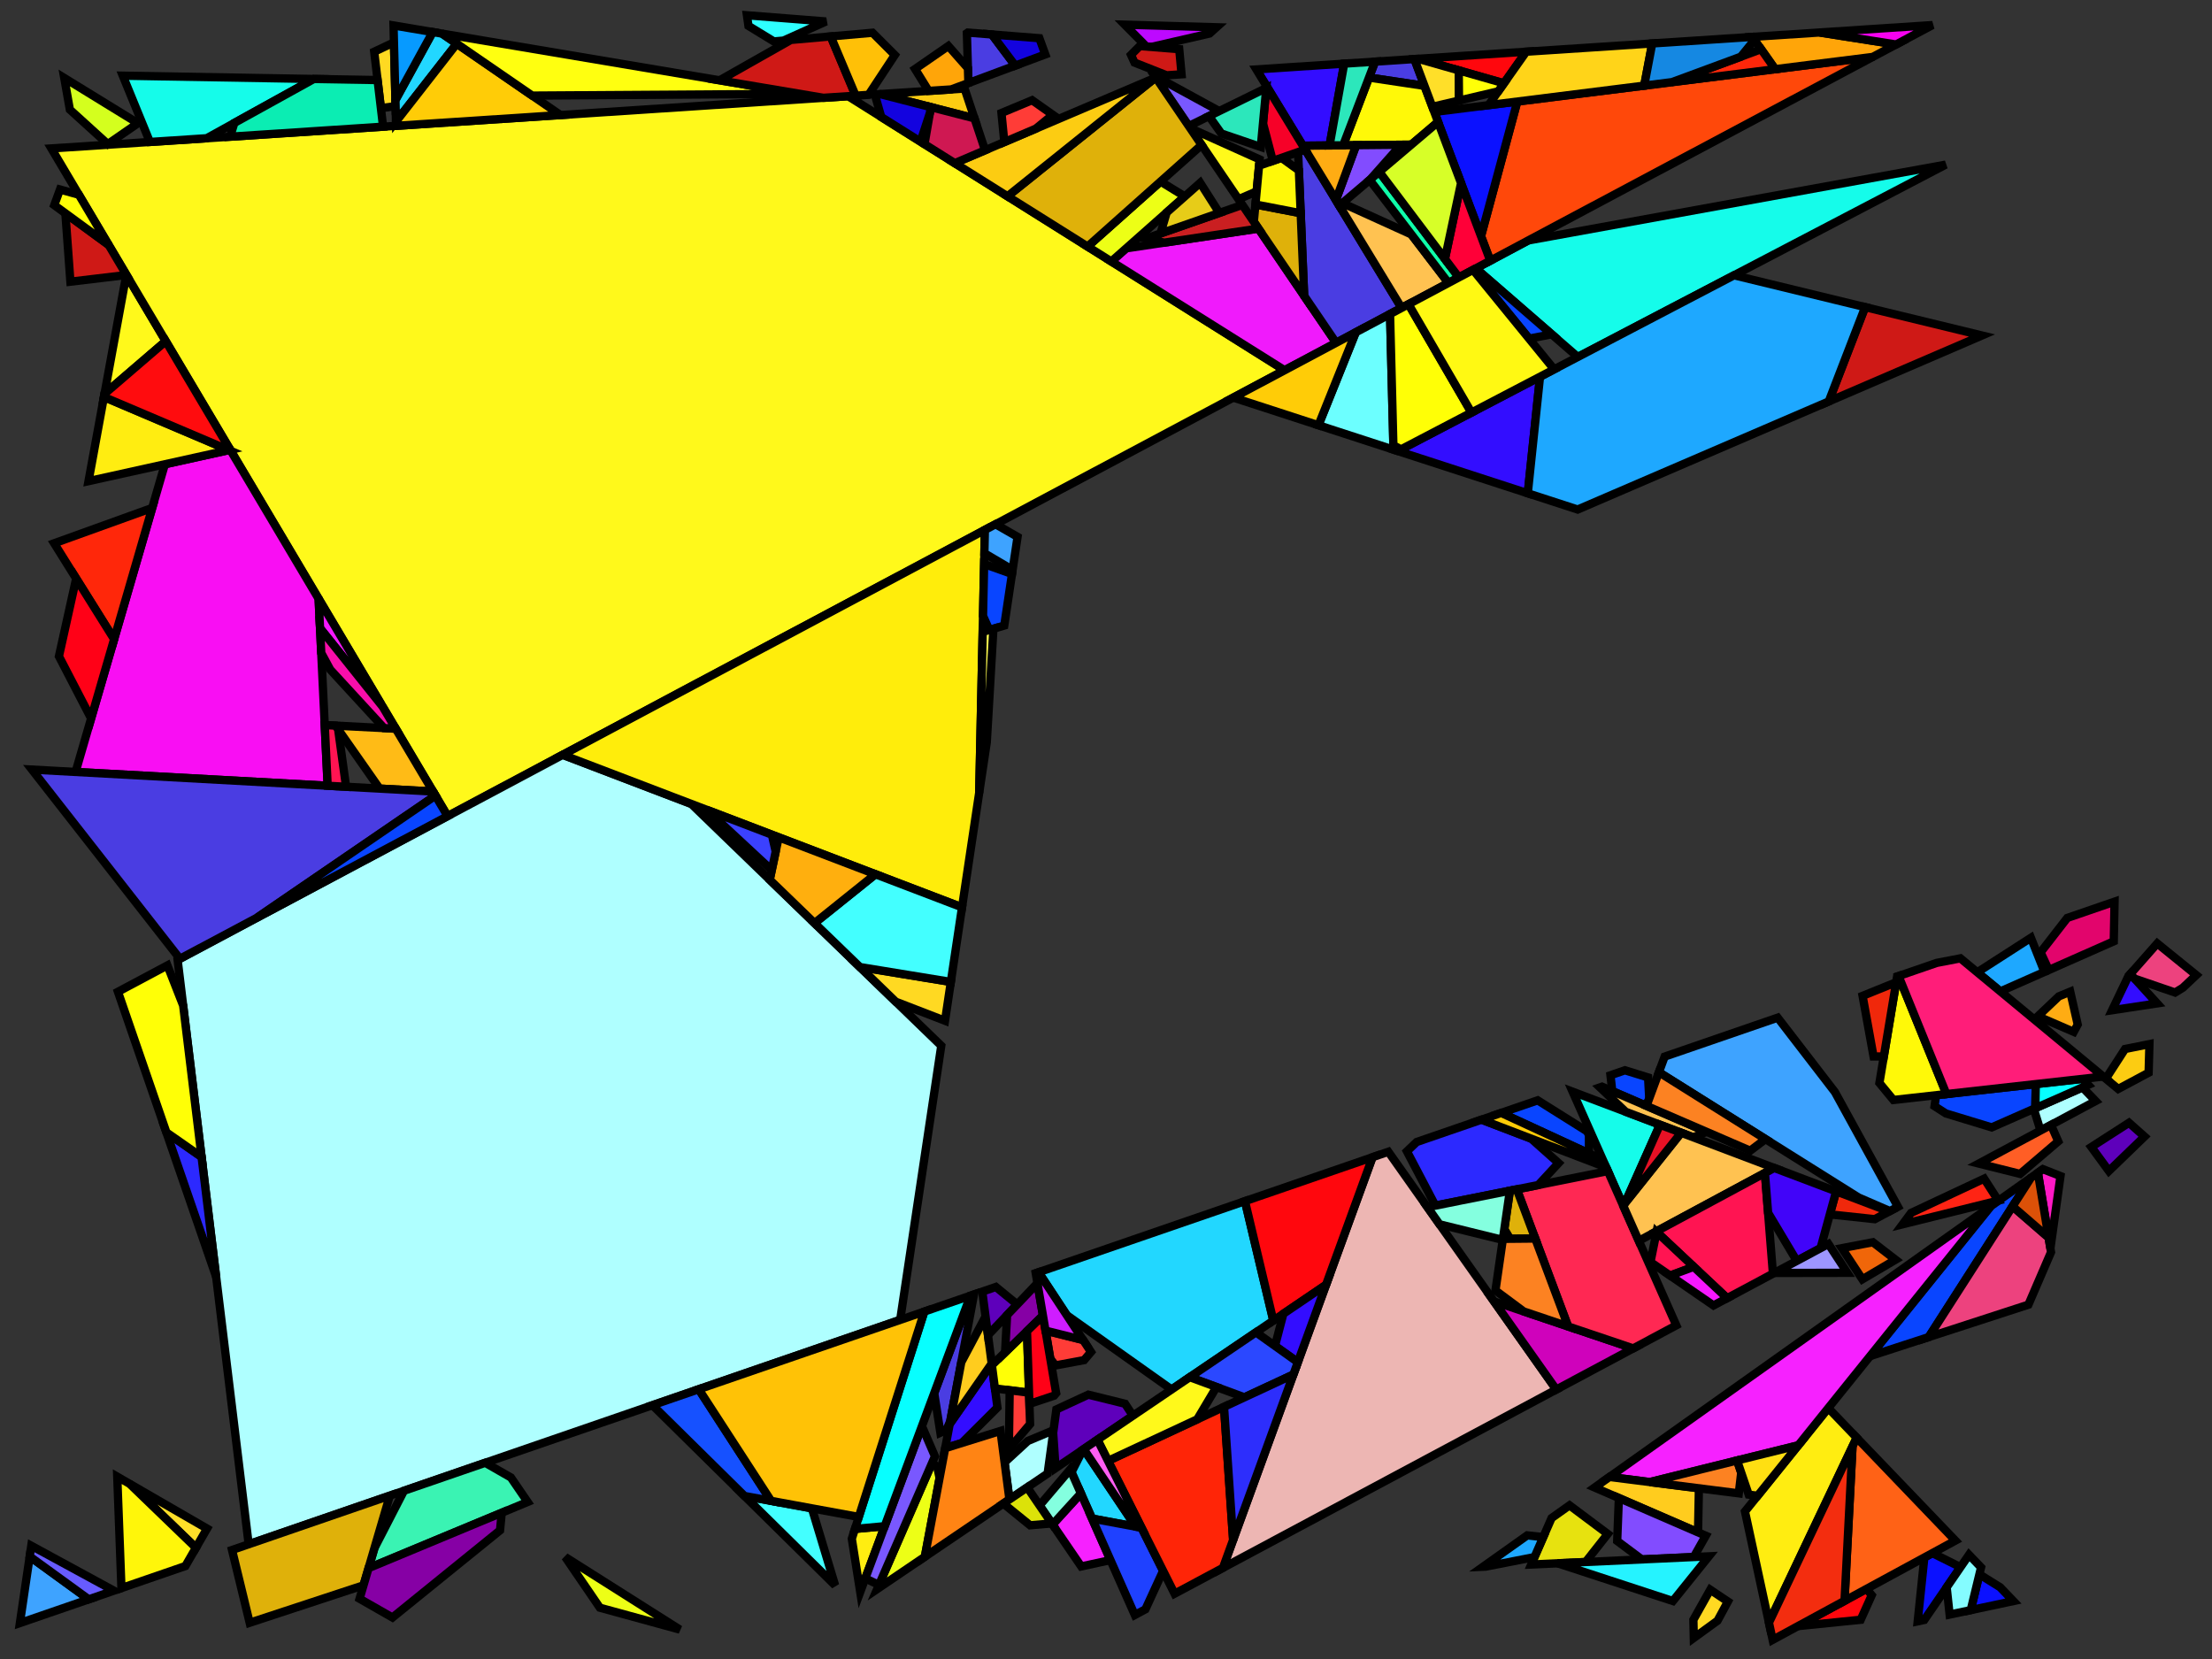 <?xml version="1.0" encoding="iso-8859-1" standalone="no"?>
<!DOCTYPE svg PUBLIC "-//W3C//DTD SVG 1.0//EN" "http://www.w3.org/TR/2001/REC-SVG-20010904/DTD/svg10.dtd">
<svg xmlns="http://www.w3.org/2000/svg" width="800" height="600">
<rect width="100%" height="100%" fill="#333333" stroke="none"/>
<path style="fill:rgb(0, 0, 0);fill-opacity:0.0;fill-rule:evenodd;stroke:rgb(0, 0, 0);stroke-width:0.0;" d="M 0, 600 L 800, 600 L 800, 0 L 0, 0 z "/>
<path style="fill:rgb(255, 249, 27);fill-opacity:1.0;fill-rule:evenodd;stroke:rgb(0, 0, 0);stroke-width:3.0;" d="M 59.955, 123.393 L 37.797, 142.438 L 45.67, 99.463 L 45.748, 99.454 z "/>
<path style="fill:rgb(255, 249, 27);fill-opacity:1.0;fill-rule:evenodd;stroke:rgb(0, 0, 0);stroke-width:3.0;" d="M 455.563, 57.657 L 454.485, 69.224 L 447.92, 72.044 L 430.462, 46.363 z "/>
<path style="fill:rgb(255, 249, 27);fill-opacity:1.0;fill-rule:evenodd;stroke:rgb(0, 0, 0);stroke-width:3.0;" d="M 464.589, 133.906 L 161.893, 295.164 L 18.581, 53.677 L 306.722, 34.784 z "/>
<path style="fill:rgb(175, 255, 255);fill-opacity:1.0;fill-rule:evenodd;stroke:rgb(0, 0, 0);stroke-width:3.0;" d="M 757.918, 398.205 L 737.969, 408.876 L 735.549, 401.033 L 753.17, 393.276 z "/>
<path style="fill:rgb(175, 255, 255);fill-opacity:1.0;fill-rule:evenodd;stroke:rgb(0, 0, 0);stroke-width:3.0;" d="M 378.885, 532.925 L 365.072, 542.287 L 363.321, 528.873 L 371.736, 521.143 L 381.025, 517.247 z "/>
<path style="fill:rgb(175, 255, 255);fill-opacity:1.0;fill-rule:evenodd;stroke:rgb(0, 0, 0);stroke-width:3.0;" d="M 250.021, 290.755 L 340.424, 378.208 L 325.562, 477.353 L 89.938, 558.5 L 64.242, 347.187 L 203.51, 272.993 z "/>
<path style="fill:rgb(237, 182, 179);fill-opacity:1.0;fill-rule:evenodd;stroke:rgb(0, 0, 0);stroke-width:3.0;" d="M 562.85, 502.547 L 442.301, 567.029 L 496.381, 418.524 L 502.108, 416.551 z "/>
<path style="fill:rgb(189, 9, 255);fill-opacity:1.0;fill-rule:evenodd;stroke:rgb(0, 0, 0);stroke-width:3.0;" d="M 439.956, 9.861 L 437.441, 12.125 L 416.318, 16.986 L 414.632, 16.854 L 406.785, 8.928 z "/>
<path style="fill:rgb(249, 14, 243);fill-opacity:1.0;fill-rule:evenodd;stroke:rgb(0, 0, 0);stroke-width:3.0;" d="M 115.234, 216.542 L 118.506, 284.18 L 27.339, 279.192 L 59.634, 167.904 L 83.267, 162.676 z "/>
<path style="fill:rgb(207, 2, 187);fill-opacity:1.0;fill-rule:evenodd;stroke:rgb(0, 0, 0);stroke-width:3.0;" d="M 590.672, 487.665 L 562.85, 502.547 L 540.346, 470.686 z "/>
<path style="fill:rgb(255, 237, 11);fill-opacity:1.0;fill-rule:evenodd;stroke:rgb(0, 0, 0);stroke-width:3.0;" d="M 354.145, 286.677 L 347.929, 328.144 L 203.51, 272.993 L 356.195, 191.652 z "/>
<path style="fill:rgb(255, 217, 34);fill-opacity:1.0;fill-rule:evenodd;stroke:rgb(0, 0, 0);stroke-width:3.0;" d="M 143.076, 38.387 L 137.756, 39.116 L 135.339, 18.705 L 142.481, 15.334 z "/>
<path style="fill:rgb(255, 217, 34);fill-opacity:1.0;fill-rule:evenodd;stroke:rgb(0, 0, 0);stroke-width:3.0;" d="M 624.918, 579.212 L 621.161, 586.152 L 612.589, 592.381 L 612.436, 585.812 L 618.536, 574.947 z "/>
<path style="fill:rgb(255, 217, 34);fill-opacity:1.0;fill-rule:evenodd;stroke:rgb(0, 0, 0);stroke-width:3.0;" d="M 343.885, 355.124 L 341.779, 369.175 L 323.959, 362.28 L 310.999, 349.743 z "/>
<path style="fill:rgb(240, 26, 252);fill-opacity:1.0;fill-rule:evenodd;stroke:rgb(0, 0, 0);stroke-width:3.0;" d="M 483.224, 123.978 L 464.589, 133.906 L 401.929, 94.563 L 407.29, 89.818 L 455.138, 82.663 z "/>
<path style="fill:rgb(21, 252, 234);fill-opacity:1.0;fill-rule:evenodd;stroke:rgb(0, 0, 0);stroke-width:3.0;" d="M 570.634, 129.101 L 533.739, 97.067 L 552.693, 86.969 L 703.69, 59.544 z "/>
<path style="fill:rgb(21, 252, 234);fill-opacity:1.0;fill-rule:evenodd;stroke:rgb(0, 0, 0);stroke-width:3.0;" d="M 113.51, 28.561 L 74.757, 49.994 L 54.216, 51.341 L 44.409, 27.371 z "/>
<path style="fill:rgb(21, 252, 234);fill-opacity:1.0;fill-rule:evenodd;stroke:rgb(0, 0, 0);stroke-width:3.0;" d="M 600.338, 406.771 L 587.174, 436.324 L 568.764, 394.83 z "/>
<path style="fill:rgb(34, 215, 255);fill-opacity:1.0;fill-rule:evenodd;stroke:rgb(0, 0, 0);stroke-width:3.0;" d="M 159.894, 12.159 L 165.191, 15.803 L 143.219, 43.962 L 143.018, 36.162 L 156.496, 11.587 z "/>
<path style="fill:rgb(34, 215, 255);fill-opacity:1.0;fill-rule:evenodd;stroke:rgb(0, 0, 0);stroke-width:3.0;" d="M 410.762, 552.14 L 394.956, 549.212 L 387.524, 532.454 L 391.682, 524.252 L 391.937, 524.078 z "/>
<path style="fill:rgb(34, 215, 255);fill-opacity:1.0;fill-rule:evenodd;stroke:rgb(0, 0, 0);stroke-width:3.0;" d="M 460.507, 477.603 L 423.728, 502.531 L 385.81, 475.64 L 375.6, 460.12 L 450.257, 434.408 z "/>
<path style="fill:rgb(255, 7, 13);fill-opacity:1.0;fill-rule:evenodd;stroke:rgb(0, 0, 0);stroke-width:3.0;" d="M 543.919, 30.124 L 512.883, 21.266 L 551.985, 18.702 z "/>
<path style="fill:rgb(255, 7, 13);fill-opacity:1.0;fill-rule:evenodd;stroke:rgb(0, 0, 0);stroke-width:3.0;" d="M 676.943, 576.933 L 672.945, 585.803 L 650.246, 588.107 L 675.062, 574.631 z "/>
<path style="fill:rgb(255, 7, 13);fill-opacity:1.0;fill-rule:evenodd;stroke:rgb(0, 0, 0);stroke-width:3.0;" d="M 479.572, 464.68 L 460.507, 477.603 L 450.257, 434.408 L 496.381, 418.524 z "/>
<path style="fill:rgb(67, 255, 255);fill-opacity:1.0;fill-rule:evenodd;stroke:rgb(0, 0, 0);stroke-width:3.0;" d="M 293.622, 545.511 L 302.031, 573.363 L 269.263, 541.039 z "/>
<path style="fill:rgb(67, 255, 255);fill-opacity:1.0;fill-rule:evenodd;stroke:rgb(0, 0, 0);stroke-width:3.0;" d="M 347.929, 328.144 L 343.885, 355.124 L 310.999, 349.743 L 294.587, 333.867 L 316.618, 316.187 z "/>
<path style="fill:rgb(255, 187, 22);fill-opacity:1.0;fill-rule:evenodd;stroke:rgb(0, 0, 0);stroke-width:3.0;" d="M 143.13, 263.547 L 156.612, 286.265 L 137.287, 285.207 L 121.335, 262.429 z "/>
<path style="fill:rgb(237, 255, 22);fill-opacity:1.0;fill-rule:evenodd;stroke:rgb(0, 0, 0);stroke-width:3.0;" d="M 338.908, 530.278 L 339.816, 534.553 L 334.483, 563.021 L 317.241, 574.707 L 336.983, 529.349 z "/>
<path style="fill:rgb(237, 255, 22);fill-opacity:1.0;fill-rule:evenodd;stroke:rgb(0, 0, 0);stroke-width:3.0;" d="M 245.888, 589.369 L 216.95, 581.447 L 204.428, 563.12 z "/>
<path style="fill:rgb(237, 255, 22);fill-opacity:1.0;fill-rule:evenodd;stroke:rgb(0, 0, 0);stroke-width:3.0;" d="M 428.498, 71.044 L 401.929, 94.563 L 393.337, 89.168 L 419.724, 65.661 z "/>
<path style="fill:rgb(255, 237, 17);fill-opacity:1.0;fill-rule:evenodd;stroke:rgb(0, 0, 0);stroke-width:3.0;" d="M 82.782, 162.784 L 32.011, 174.013 L 37.588, 143.575 z "/>
<path style="fill:rgb(255, 237, 17);fill-opacity:1.0;fill-rule:evenodd;stroke:rgb(0, 0, 0);stroke-width:3.0;" d="M 311.111, 575.758 L 308.073, 556.509 L 309.209, 552.951 L 319.962, 551.967 z "/>
<path style="fill:rgb(255, 237, 17);fill-opacity:1.0;fill-rule:evenodd;stroke:rgb(0, 0, 0);stroke-width:3.0;" d="M 671.49, 519.957 L 639.762, 586.846 L 631.089, 546.651 L 661.21, 509.239 z "/>
<path style="fill:rgb(51, 13, 255);fill-opacity:1.0;fill-rule:evenodd;stroke:rgb(0, 0, 0);stroke-width:3.0;" d="M 480.859, 52.6 L 471.187, 52.692 L 454.389, 25.102 L 486.147, 23.019 z "/>
<path style="fill:rgb(51, 13, 255);fill-opacity:1.0;fill-rule:evenodd;stroke:rgb(0, 0, 0);stroke-width:3.0;" d="M 552.541, 178.409 L 505.541, 163.13 L 556.972, 136.243 z "/>
<path style="fill:rgb(51, 13, 255);fill-opacity:1.0;fill-rule:evenodd;stroke:rgb(0, 0, 0);stroke-width:3.0;" d="M 360.731, 509.038 L 347.845, 521.883 L 341.839, 523.756 L 343.482, 514.991 L 358.657, 493.15 z "/>
<path style="fill:rgb(51, 13, 255);fill-opacity:1.0;fill-rule:evenodd;stroke:rgb(0, 0, 0);stroke-width:3.0;" d="M 469.383, 492.66 L 461.12, 486.767 L 464.152, 475.132 L 479.572, 464.68 z "/>
<path style="fill:rgb(51, 13, 255);fill-opacity:1.0;fill-rule:evenodd;stroke:rgb(0, 0, 0);stroke-width:3.0;" d="M 780.152, 362.895 L 763.862, 365.363 L 769.756, 353.057 L 770.468, 352.25 z "/>
<path style="fill:rgb(74, 61, 226);fill-opacity:1.0;fill-rule:evenodd;stroke:rgb(0, 0, 0);stroke-width:3.0;" d="M 358.735, 12.47 L 367.177, 23.728 L 350.225, 30.033 L 349.685, 11.996 L 349.992, 11.785 z "/>
<path style="fill:rgb(74, 61, 226);fill-opacity:1.0;fill-rule:evenodd;stroke:rgb(0, 0, 0);stroke-width:3.0;" d="M 156.612, 286.265 L 157.488, 287.742 L 92.909, 331.915 L 65.062, 346.75 L 11.554, 278.328 z "/>
<path style="fill:rgb(74, 61, 226);fill-opacity:1.0;fill-rule:evenodd;stroke:rgb(0, 0, 0);stroke-width:3.0;" d="M 515.179, 31.053 L 495.118, 28.05 L 497.316, 22.287 L 511.53, 21.355 z "/>
<path style="fill:rgb(74, 61, 226);fill-opacity:1.0;fill-rule:evenodd;stroke:rgb(0, 0, 0);stroke-width:3.0;" d="M 343.67, 513.984 L 342.276, 517.188 L 340.105, 518.158 L 337.869, 503.836 L 350.978, 468.6 L 352.256, 468.159 z "/>
<path style="fill:rgb(74, 61, 226);fill-opacity:1.0;fill-rule:evenodd;stroke:rgb(0, 0, 0);stroke-width:3.0;" d="M 506.907, 111.361 L 483.224, 123.978 L 471.669, 106.98 L 469.479, 55.001 L 472.048, 54.106 z "/>
<path style="fill:rgb(9, 69, 255);fill-opacity:1.0;fill-rule:evenodd;stroke:rgb(0, 0, 0);stroke-width:3.0;" d="M 573.951, 409.15 L 574.665, 410.488 L 574.666, 417.163 L 542.918, 402.496 L 556.118, 397.95 z "/>
<path style="fill:rgb(9, 69, 255);fill-opacity:1.0;fill-rule:evenodd;stroke:rgb(0, 0, 0);stroke-width:3.0;" d="M 366.002, 207.583 L 363.205, 226.239 L 357.794, 227.832 L 355.524, 222.742 L 355.929, 203.987 z "/>
<path style="fill:rgb(9, 69, 255);fill-opacity:1.0;fill-rule:evenodd;stroke:rgb(0, 0, 0);stroke-width:3.0;" d="M 596.052, 389.674 L 596.473, 397.251 L 595.474, 399.96 L 583.101, 394.615 L 582.447, 388.883 L 587.679, 387.081 z "/>
<path style="fill:rgb(9, 69, 255);fill-opacity:1.0;fill-rule:evenodd;stroke:rgb(0, 0, 0);stroke-width:3.0;" d="M 161.893, 295.164 L 92.909, 331.915 L 157.488, 287.742 z "/>
<path style="fill:rgb(9, 69, 255);fill-opacity:1.0;fill-rule:evenodd;stroke:rgb(0, 0, 0);stroke-width:3.0;" d="M 561.193, 120.905 L 553.008, 122.466 L 532.743, 97.597 L 533.739, 97.067 z "/>
<path style="fill:rgb(9, 69, 255);fill-opacity:1.0;fill-rule:evenodd;stroke:rgb(0, 0, 0);stroke-width:3.0;" d="M 736.103, 400.789 L 720.32, 407.738 L 703.739, 402.688 L 699.658, 400.058 L 700.223, 396.096 L 736.268, 392.072 z "/>
<path style="fill:rgb(9, 69, 255);fill-opacity:1.0;fill-rule:evenodd;stroke:rgb(0, 0, 0);stroke-width:3.0;" d="M 697.55, 483.568 L 676.325, 490.466 L 719.961, 436.268 L 734.532, 425.923 z "/>
<path style="fill:rgb(255, 40, 83);fill-opacity:1.0;fill-rule:evenodd;stroke:rgb(0, 0, 0);stroke-width:3.0;" d="M 606.255, 479.33 L 590.672, 487.665 L 567.139, 479.726 L 548.575, 430.132 L 581.503, 423.543 z "/>
<path style="fill:rgb(121, 88, 255);fill-opacity:1.0;fill-rule:evenodd;stroke:rgb(0, 0, 0);stroke-width:3.0;" d="M 338.133, 526.706 L 317.888, 573.22 L 312.941, 570.838 L 333.422, 515.786 z "/>
<path style="fill:rgb(121, 88, 255);fill-opacity:1.0;fill-rule:evenodd;stroke:rgb(0, 0, 0);stroke-width:3.0;" d="M 440.951, 40.175 L 429.93, 45.581 L 417.646, 27.511 L 417.743, 27.505 z "/>
<path style="fill:rgb(226, 5, 108);fill-opacity:1.0;fill-rule:evenodd;stroke:rgb(0, 0, 0);stroke-width:3.0;" d="M 764.472, 340.438 L 740.967, 350.819 L 738.007, 344.42 L 747.658, 331.985 L 764.759, 326.095 z "/>
<path style="fill:rgb(246, 33, 255);fill-opacity:1.0;fill-rule:evenodd;stroke:rgb(0, 0, 0);stroke-width:3.0;" d="M 401.615, 564.228 L 391.036, 566.523 L 380.678, 551.354 L 390.919, 540.11 z "/>
<path style="fill:rgb(246, 33, 255);fill-opacity:1.0;fill-rule:evenodd;stroke:rgb(0, 0, 0);stroke-width:3.0;" d="M 650.35, 522.729 L 596.678, 536.01 L 582.094, 534.159 L 719.961, 436.268 z "/>
<path style="fill:rgb(44, 41, 255);fill-opacity:1.0;fill-rule:evenodd;stroke:rgb(0, 0, 0);stroke-width:3.0;" d="M 553.795, 411.82 L 563.678, 420.632 L 556.328, 428.581 L 519.124, 436.026 L 508.834, 416.394 L 512.362, 413.02 L 535.817, 404.942 z "/>
<path style="fill:rgb(44, 41, 255);fill-opacity:1.0;fill-rule:evenodd;stroke:rgb(0, 0, 0);stroke-width:3.0;" d="M 72.905, 418.425 L 78.177, 461.786 L 60.175, 409.537 z "/>
<path style="fill:rgb(255, 194, 81);fill-opacity:1.0;fill-rule:evenodd;stroke:rgb(0, 0, 0);stroke-width:3.0;" d="M 616.224, 408.925 L 616.83, 409.487 L 612.395, 411.331 L 587.925, 402.077 L 578.642, 393.274 L 579.4, 393.016 z "/>
<path style="fill:rgb(255, 194, 81);fill-opacity:1.0;fill-rule:evenodd;stroke:rgb(0, 0, 0);stroke-width:3.0;" d="M 641.673, 422.404 L 592.694, 448.766 L 587.174, 436.324 L 587.699, 435.145 L 608.013, 409.674 z "/>
<path style="fill:rgb(255, 194, 81);fill-opacity:1.0;fill-rule:evenodd;stroke:rgb(0, 0, 0);stroke-width:3.0;" d="M 510.441, 84.79 L 523.853, 102.333 L 506.907, 111.361 L 484.394, 74.385 L 485.489, 73.457 z "/>
<path style="fill:rgb(58, 243, 179);fill-opacity:1.0;fill-rule:evenodd;stroke:rgb(0, 0, 0);stroke-width:3.0;" d="M 184.772, 534.35 L 190.825, 543.209 L 133.294, 567.133 L 135.422, 559.883 L 146.1, 539.158 L 175.493, 529.036 z "/>
<path style="fill:rgb(255, 175, 14);fill-opacity:1.0;fill-rule:evenodd;stroke:rgb(0, 0, 0);stroke-width:3.0;" d="M 316.618, 316.187 L 294.587, 333.867 L 278.383, 318.192 L 281.628, 302.825 z "/>
<path style="fill:rgb(223, 177, 10);fill-opacity:1.0;fill-rule:evenodd;stroke:rgb(0, 0, 0);stroke-width:3.0;" d="M 434.583, 52.425 L 393.337, 89.168 L 364.384, 70.989 L 417.832, 28.12 L 418.009, 28.045 z "/>
<path style="fill:rgb(223, 177, 10);fill-opacity:1.0;fill-rule:evenodd;stroke:rgb(0, 0, 0);stroke-width:3.0;" d="M 555.239, 447.935 L 546.135, 448.021 L 544.062, 444.501 L 546.065, 430.634 L 548.575, 430.132 z "/>
<path style="fill:rgb(223, 177, 10);fill-opacity:1.0;fill-rule:evenodd;stroke:rgb(0, 0, 0);stroke-width:3.0;" d="M 131.47, 573.347 L 90.298, 586.892 L 83.917, 560.574 L 140.989, 540.919 z "/>
<path style="fill:rgb(223, 177, 10);fill-opacity:1.0;fill-rule:evenodd;stroke:rgb(0, 0, 0);stroke-width:3.0;" d="M 470.41, 77.105 L 471.669, 106.98 L 453.462, 80.197 L 454.044, 73.949 z "/>
<path style="fill:rgb(255, 132, 20);fill-opacity:1.0;fill-rule:evenodd;stroke:rgb(0, 0, 0);stroke-width:3.0;" d="M 365.072, 542.287 L 334.483, 563.021 L 341.839, 523.756 L 361.838, 517.518 z "/>
<path style="fill:rgb(255, 204, 30);fill-opacity:1.0;fill-rule:evenodd;stroke:rgb(0, 0, 0);stroke-width:3.0;" d="M 358.657, 493.15 L 343.482, 514.991 L 347.667, 492.652 L 356.436, 476.141 z "/>
<path style="fill:rgb(255, 204, 30);fill-opacity:1.0;fill-rule:evenodd;stroke:rgb(0, 0, 0);stroke-width:3.0;" d="M 614.429, 538.264 L 614.112, 554.194 L 576.719, 537.975 L 582.094, 534.159 z "/>
<path style="fill:rgb(255, 12, 14);fill-opacity:1.0;fill-rule:evenodd;stroke:rgb(0, 0, 0);stroke-width:3.0;" d="M 83.267, 162.676 L 82.782, 162.784 L 37.588, 143.575 L 37.797, 142.438 L 59.955, 123.393 z "/>
<path style="fill:rgb(7, 154, 255);fill-opacity:1.0;fill-rule:evenodd;stroke:rgb(0, 0, 0);stroke-width:3.0;" d="M 156.496, 11.587 L 143.018, 36.162 L 142.322, 9.201 z "/>
<path style="fill:rgb(108, 255, 255);fill-opacity:1.0;fill-rule:evenodd;stroke:rgb(0, 0, 0);stroke-width:3.0;" d="M 503.979, 162.622 L 476.833, 153.798 L 490.326, 120.195 L 502.733, 113.585 z "/>
<path style="fill:rgb(255, 204, 7);fill-opacity:1.0;fill-rule:evenodd;stroke:rgb(0, 0, 0);stroke-width:3.0;" d="M 202.697, 41.605 L 143.259, 45.502 L 143.219, 43.962 L 165.191, 15.803 z "/>
<path style="fill:rgb(255, 204, 7);fill-opacity:1.0;fill-rule:evenodd;stroke:rgb(0, 0, 0);stroke-width:3.0;" d="M 476.833, 153.798 L 446.04, 143.787 L 490.326, 120.195 z "/>
<path style="fill:rgb(255, 204, 7);fill-opacity:1.0;fill-rule:evenodd;stroke:rgb(0, 0, 0);stroke-width:3.0;" d="M 579.395, 419.348 L 580.859, 422.09 L 580.904, 422.192 L 535.817, 404.942 L 542.918, 402.496 z "/>
<path style="fill:rgb(255, 255, 16);fill-opacity:1.0;fill-rule:evenodd;stroke:rgb(0, 0, 0);stroke-width:3.0;" d="M 289.251, 33.933 L 192.472, 34.571 L 159.894, 12.159 z "/>
<path style="fill:rgb(62, 163, 255);fill-opacity:1.0;fill-rule:evenodd;stroke:rgb(0, 0, 0);stroke-width:3.0;" d="M 32.1, 578.419 L 7.189, 586.999 L 10.745, 562.924 z "/>
<path style="fill:rgb(62, 163, 255);fill-opacity:1.0;fill-rule:evenodd;stroke:rgb(0, 0, 0);stroke-width:3.0;" d="M 368.015, 194.158 L 366.225, 206.099 L 356.013, 200.081 L 356.195, 191.652 L 360.06, 189.592 z "/>
<path style="fill:rgb(62, 163, 255);fill-opacity:1.0;fill-rule:evenodd;stroke:rgb(0, 0, 0);stroke-width:3.0;" d="M 663.625, 394.946 L 686.415, 436.452 L 683.524, 437.999 L 672.181, 433.098 L 599.962, 387.79 L 602.048, 382.132 L 642.922, 368.055 z "/>
<path style="fill:rgb(231, 226, 15);fill-opacity:1.0;fill-rule:evenodd;stroke:rgb(0, 0, 0);stroke-width:3.0;" d="M 581.464, 554.764 L 573.459, 564.919 L 553.794, 565.825 L 561.15, 549.03 L 567.636, 544.424 z "/>
<path style="fill:rgb(252, 204, 18);fill-opacity:1.0;fill-rule:evenodd;stroke:rgb(0, 0, 0);stroke-width:3.0;" d="M 364.384, 70.989 L 345.306, 59.01 L 417.832, 28.12 z "/>
<path style="fill:rgb(252, 204, 18);fill-opacity:1.0;fill-rule:evenodd;stroke:rgb(0, 0, 0);stroke-width:3.0;" d="M 352.433, 42.804 L 318.279, 34.026 L 348.844, 32.022 z "/>
<path style="fill:rgb(252, 204, 18);fill-opacity:1.0;fill-rule:evenodd;stroke:rgb(0, 0, 0);stroke-width:3.0;" d="M 777.08, 387.955 L 766.082, 393.838 L 761.603, 390.131 L 768.55, 379.388 L 777.37, 377.616 z "/>
<path style="fill:rgb(237, 66, 126);fill-opacity:1.0;fill-rule:evenodd;stroke:rgb(0, 0, 0);stroke-width:3.0;" d="M 794.316, 352.656 L 789.445, 357.242 L 786.649, 358.962 L 772, 353.934 L 770.468, 352.25 L 780.197, 341.21 z "/>
<path style="fill:rgb(237, 66, 126);fill-opacity:1.0;fill-rule:evenodd;stroke:rgb(0, 0, 0);stroke-width:3.0;" d="M 740.91, 447.596 L 741.781, 452.86 L 733.602, 471.851 L 697.55, 483.568 L 727.875, 436.299 z "/>
<path style="fill:rgb(255, 72, 10);fill-opacity:1.0;fill-rule:evenodd;stroke:rgb(0, 0, 0);stroke-width:3.0;" d="M 538.97, 94.28 L 535.631, 85.406 L 548.751, 36.726 L 677.3, 20.586 z "/>
<path style="fill:rgb(11, 17, 255);fill-opacity:1.0;fill-rule:evenodd;stroke:rgb(0, 0, 0);stroke-width:3.0;" d="M 723.38, 574.059 L 728.164, 579.048 L 712.737, 582.316 L 715.871, 569.381 z "/>
<path style="fill:rgb(11, 17, 255);fill-opacity:1.0;fill-rule:evenodd;stroke:rgb(0, 0, 0);stroke-width:3.0;" d="M 709.055, 566.772 L 695.938, 585.876 L 693.566, 586.378 L 695.97, 563.277 L 698.862, 561.707 z "/>
<path style="fill:rgb(11, 17, 255);fill-opacity:1.0;fill-rule:evenodd;stroke:rgb(0, 0, 0);stroke-width:3.0;" d="M 535.631, 85.406 L 518.732, 40.495 L 548.751, 36.726 z "/>
<path style="fill:rgb(255, 249, 8);fill-opacity:1.0;fill-rule:evenodd;stroke:rgb(0, 0, 0);stroke-width:3.0;" d="M 515.179, 31.053 L 520.094, 44.116 L 510.421, 52.318 L 485.773, 52.553 L 495.118, 28.05 z "/>
<path style="fill:rgb(255, 249, 8);fill-opacity:1.0;fill-rule:evenodd;stroke:rgb(0, 0, 0);stroke-width:3.0;" d="M 703.953, 395.68 L 684.784, 397.82 L 679.715, 391.675 L 686.119, 353.178 L 686.643, 352.998 z "/>
<path style="fill:rgb(255, 249, 8);fill-opacity:1.0;fill-rule:evenodd;stroke:rgb(0, 0, 0);stroke-width:3.0;" d="M 469.758, 61.624 L 470.41, 77.105 L 454.044, 73.949 L 455.352, 59.921 L 463.467, 57.094 z "/>
<path style="fill:rgb(202, 31, 33);fill-opacity:1.0;fill-rule:evenodd;stroke:rgb(0, 0, 0);stroke-width:3.0;" d="M 455.138, 82.663 L 421.067, 87.757 L 414.519, 86.252 L 449.319, 74.103 z "/>
<path style="fill:rgb(94, 0, 187);fill-opacity:1.0;fill-rule:evenodd;stroke:rgb(0, 0, 0);stroke-width:3.0;" d="M 406.892, 507.685 L 409.739, 512.013 L 381.762, 530.975 L 380.895, 518.204 L 382.049, 509.751 L 393.601, 504.401 z "/>
<path style="fill:rgb(94, 0, 187);fill-opacity:1.0;fill-rule:evenodd;stroke:rgb(0, 0, 0);stroke-width:3.0;" d="M 367.895, 471.759 L 357.314, 482.869 L 355.259, 467.125 L 360.164, 465.436 z "/>
<path style="fill:rgb(94, 0, 187);fill-opacity:1.0;fill-rule:evenodd;stroke:rgb(0, 0, 0);stroke-width:3.0;" d="M 775.593, 411.051 L 762.702, 423.501 L 756.361, 414.825 L 769.978, 406.062 z "/>
<path style="fill:rgb(255, 20, 82);fill-opacity:1.0;fill-rule:evenodd;stroke:rgb(0, 0, 0);stroke-width:3.0;" d="M 641.202, 460.637 L 624.634, 469.499 L 598.965, 445.391 L 638.308, 424.216 z "/>
<path style="fill:rgb(255, 20, 82);fill-opacity:1.0;fill-rule:evenodd;stroke:rgb(0, 0, 0);stroke-width:3.0;" d="M 612.565, 458.164 L 604.025, 461.332 L 596.921, 456.442 L 599.114, 445.531 z "/>
<path style="fill:rgb(255, 20, 82);fill-opacity:1.0;fill-rule:evenodd;stroke:rgb(0, 0, 0);stroke-width:3.0;" d="M 121.335, 262.429 L 122.298, 263.804 L 125.161, 284.544 L 118.506, 284.18 L 117.444, 262.229 z "/>
<path style="fill:rgb(207, 25, 22);fill-opacity:1.0;fill-rule:evenodd;stroke:rgb(0, 0, 0);stroke-width:3.0;" d="M 39.297, 88.585 L 45.748, 99.454 L 25.461, 101.874 L 23.645, 77.132 z "/>
<path style="fill:rgb(207, 25, 22);fill-opacity:1.0;fill-rule:evenodd;stroke:rgb(0, 0, 0);stroke-width:3.0;" d="M 716.809, 121.331 L 661.39, 145.187 L 674.553, 111.07 z "/>
<path style="fill:rgb(207, 25, 22);fill-opacity:1.0;fill-rule:evenodd;stroke:rgb(0, 0, 0);stroke-width:3.0;" d="M 426.486, 17.784 L 427.325, 26.876 L 421.928, 27.23 L 410.317, 22.639 L 409.044, 19.838 L 412.2, 16.663 z "/>
<path style="fill:rgb(207, 25, 22);fill-opacity:1.0;fill-rule:evenodd;stroke:rgb(0, 0, 0);stroke-width:3.0;" d="M 309.462, 34.604 L 297.787, 35.37 L 260.222, 29.047 L 286.023, 14.441 L 300.443, 13.172 z "/>
<path style="fill:rgb(255, 192, 7);fill-opacity:1.0;fill-rule:evenodd;stroke:rgb(0, 0, 0);stroke-width:3.0;" d="M 323.622, 19.901 L 314.126, 34.299 L 309.462, 34.604 L 300.443, 13.172 L 315.557, 11.843 z "/>
<path style="fill:rgb(130, 76, 255);fill-opacity:1.0;fill-rule:evenodd;stroke:rgb(0, 0, 0);stroke-width:3.0;" d="M 495.556, 64.922 L 484.394, 74.385 L 483.155, 72.35 L 490.47, 52.508 L 506.698, 52.353 z "/>
<path style="fill:rgb(130, 76, 255);fill-opacity:1.0;fill-rule:evenodd;stroke:rgb(0, 0, 0);stroke-width:3.0;" d="M 616.918, 555.411 L 612.566, 563.116 L 593.791, 563.981 L 584.879, 557.318 L 585.49, 541.78 z "/>
<path style="fill:rgb(255, 255, 6);fill-opacity:1.0;fill-rule:evenodd;stroke:rgb(0, 0, 0);stroke-width:3.0;" d="M 66.246, 363.666 L 72.905, 418.425 L 60.175, 409.537 L 42.656, 358.687 L 60.548, 349.155 z "/>
<path style="fill:rgb(255, 255, 6);fill-opacity:1.0;fill-rule:evenodd;stroke:rgb(0, 0, 0);stroke-width:3.0;" d="M 532.172, 149.208 L 506.701, 162.523 L 503.939, 161.044 L 502.733, 113.585 L 509.413, 110.026 z "/>
<path style="fill:rgb(255, 255, 6);fill-opacity:1.0;fill-rule:evenodd;stroke:rgb(0, 0, 0);stroke-width:3.0;" d="M 372.166, 503.686 L 359.832, 502.152 L 358.733, 493.733 L 371.427, 481.415 z "/>
<path style="fill:rgb(255, 255, 6);fill-opacity:1.0;fill-rule:evenodd;stroke:rgb(0, 0, 0);stroke-width:3.0;" d="M 28.524, 70.431 L 39.297, 88.585 L 19.633, 74.197 L 21.699, 68.539 z "/>
<path style="fill:rgb(132, 255, 223);fill-opacity:1.0;fill-rule:evenodd;stroke:rgb(0, 0, 0);stroke-width:3.0;" d="M 390.919, 540.11 L 380.678, 551.354 L 375.977, 544.469 L 387.064, 531.416 z "/>
<path style="fill:rgb(132, 255, 223);fill-opacity:1.0;fill-rule:evenodd;stroke:rgb(0, 0, 0);stroke-width:3.0;" d="M 543.495, 448.426 L 520.643, 442.792 L 516.268, 436.597 L 546.065, 430.634 z "/>
<path style="fill:rgb(255, 172, 19);fill-opacity:1.0;fill-rule:evenodd;stroke:rgb(0, 0, 0);stroke-width:3.0;" d="M 483.155, 72.35 L 471.187, 52.692 L 490.47, 52.508 z "/>
<path style="fill:rgb(255, 172, 19);fill-opacity:1.0;fill-rule:evenodd;stroke:rgb(0, 0, 0);stroke-width:3.0;" d="M 751.434, 370.546 L 749.997, 373.186 L 737.012, 367.556 L 744.587, 360.362 L 748.724, 358.635 z "/>
<path style="fill:rgb(134, 0, 165);fill-opacity:1.0;fill-rule:evenodd;stroke:rgb(0, 0, 0);stroke-width:3.0;" d="M 377.198, 475.815 L 363.502, 489.106 L 364.231, 475.606 L 375.201, 464.087 z "/>
<path style="fill:rgb(134, 0, 165);fill-opacity:1.0;fill-rule:evenodd;stroke:rgb(0, 0, 0);stroke-width:3.0;" d="M 180.845, 553.467 L 141.938, 584.996 L 130.045, 578.2 L 133.294, 567.133 L 181.458, 547.104 z "/>
<path style="fill:rgb(43, 72, 255);fill-opacity:1.0;fill-rule:evenodd;stroke:rgb(0, 0, 0);stroke-width:3.0;" d="M 469.383, 492.66 L 467.756, 497.127 L 450.076, 505.361 L 430.295, 498.08 L 454.233, 481.855 z "/>
<path style="fill:rgb(15, 255, 170);fill-opacity:1.0;fill-rule:evenodd;stroke:rgb(0, 0, 0);stroke-width:3.0;" d="M 527.618, 100.328 L 523.853, 102.333 L 495.371, 65.078 L 498.842, 62.135 z "/>
<path style="fill:rgb(255, 0, 56);fill-opacity:1.0;fill-rule:evenodd;stroke:rgb(0, 0, 0);stroke-width:3.0;" d="M 538.97, 94.28 L 527.618, 100.328 L 522.578, 93.638 L 528.409, 66.214 z "/>
<path style="fill:rgb(215, 255, 40);fill-opacity:1.0;fill-rule:evenodd;stroke:rgb(0, 0, 0);stroke-width:3.0;" d="M 528.409, 66.214 L 522.578, 93.638 L 498.842, 62.135 L 520.094, 44.116 z "/>
<path style="fill:rgb(31, 65, 255);fill-opacity:1.0;fill-rule:evenodd;stroke:rgb(0, 0, 0);stroke-width:3.0;" d="M 412.849, 552.526 L 420.656, 568.11 L 414.258, 582.029 L 410.42, 584.082 L 394.956, 549.212 z "/>
<path style="fill:rgb(30, 168, 255);fill-opacity:1.0;fill-rule:evenodd;stroke:rgb(0, 0, 0);stroke-width:3.0;" d="M 558.133, 555.919 L 554.971, 563.137 L 537.346, 566.584 L 536.364, 566.629 L 552.344, 555.282 z "/>
<path style="fill:rgb(30, 168, 255);fill-opacity:1.0;fill-rule:evenodd;stroke:rgb(0, 0, 0);stroke-width:3.0;" d="M 674.553, 111.07 L 661.39, 145.187 L 570.587, 184.275 L 552.541, 178.409 L 556.972, 136.243 L 627.146, 99.558 z "/>
<path style="fill:rgb(30, 168, 255);fill-opacity:1.0;fill-rule:evenodd;stroke:rgb(0, 0, 0);stroke-width:3.0;" d="M 739.407, 351.508 L 723.459, 358.552 L 715.107, 351.638 L 734.506, 339.159 z "/>
<path style="fill:rgb(252, 130, 34);fill-opacity:1.0;fill-rule:evenodd;stroke:rgb(0, 0, 0);stroke-width:3.0;" d="M 629.731, 532.604 L 628.855, 540.095 L 596.678, 536.01 L 628.23, 528.202 z "/>
<path style="fill:rgb(252, 130, 34);fill-opacity:1.0;fill-rule:evenodd;stroke:rgb(0, 0, 0);stroke-width:3.0;" d="M 567.139, 479.726 L 551.039, 474.294 L 540.854, 466.717 L 543.55, 448.046 L 555.239, 447.935 z "/>
<path style="fill:rgb(252, 130, 34);fill-opacity:1.0;fill-rule:evenodd;stroke:rgb(0, 0, 0);stroke-width:3.0;" d="M 638.516, 411.978 L 632.981, 416.164 L 595.474, 399.96 L 599.962, 387.79 z "/>
<path style="fill:rgb(255, 25, 197);fill-opacity:1.0;fill-rule:evenodd;stroke:rgb(0, 0, 0);stroke-width:3.0;" d="M 745.201, 425.342 L 741.556, 451.5 L 737.031, 424.148 L 738.863, 422.847 z "/>
<path style="fill:rgb(246, 1, 40);fill-opacity:1.0;fill-rule:evenodd;stroke:rgb(0, 0, 0);stroke-width:3.0;" d="M 472.048, 54.106 L 460.338, 58.184 L 456.779, 44.606 L 458.039, 31.096 z "/>
<path style="fill:rgb(255, 94, 37);fill-opacity:1.0;fill-rule:evenodd;stroke:rgb(0, 0, 0);stroke-width:3.0;" d="M 744.386, 412.793 L 730.605, 424.56 L 715.646, 420.816 L 741.77, 406.843 z "/>
<path style="fill:rgb(103, 91, 255);fill-opacity:1.0;fill-rule:evenodd;stroke:rgb(0, 0, 0);stroke-width:3.0;" d="M 41.185, 575.29 L 32.1, 578.419 L 10.745, 562.924 L 11.318, 559.045 z "/>
<path style="fill:rgb(240, 40, 11);fill-opacity:1.0;fill-rule:evenodd;stroke:rgb(0, 0, 0);stroke-width:3.0;" d="M 681.312, 382.076 L 677.594, 382.077 L 673.63, 360.167 L 685.775, 355.248 z "/>
<path style="fill:rgb(240, 40, 11);fill-opacity:1.0;fill-rule:evenodd;stroke:rgb(0, 0, 0);stroke-width:3.0;" d="M 683.268, 438.136 L 678.037, 440.934 L 661.782, 439.191 L 664.061, 430.872 z "/>
<path style="fill:rgb(220, 81, 8);fill-opacity:1.0;fill-rule:evenodd;stroke:rgb(0, 0, 0);stroke-width:3.0;" d="M 740.394, 444.473 L 739.417, 446.302 L 727.875, 436.299 L 734.532, 425.923 L 737.031, 424.148 z "/>
<path style="fill:rgb(44, 231, 187);fill-opacity:1.0;fill-rule:evenodd;stroke:rgb(0, 0, 0);stroke-width:3.0;" d="M 455.983, 53.154 L 441.706, 48.282 L 437.245, 41.993 L 457.971, 31.827 z "/>
<path style="fill:rgb(44, 231, 187);fill-opacity:1.0;fill-rule:evenodd;stroke:rgb(0, 0, 0);stroke-width:3.0;" d="M 485.773, 52.553 L 480.859, 52.6 L 486.147, 23.019 L 497.316, 22.287 z "/>
<path style="fill:rgb(7, 255, 255);fill-opacity:1.0;fill-rule:evenodd;stroke:rgb(0, 0, 0);stroke-width:3.0;" d="M 755.224, 392.371 L 736.103, 400.789 L 736.268, 392.072 L 753.165, 390.186 z "/>
<path style="fill:rgb(7, 255, 255);fill-opacity:1.0;fill-rule:evenodd;stroke:rgb(0, 0, 0);stroke-width:3.0;" d="M 319.962, 551.967 L 309.209, 552.951 L 334.295, 474.345 L 350.978, 468.6 z "/>
<path style="fill:rgb(37, 243, 255);fill-opacity:1.0;fill-rule:evenodd;stroke:rgb(0, 0, 0);stroke-width:3.0;" d="M 605.02, 579.03 L 563.32, 565.386 L 618.036, 562.863 z "/>
<path style="fill:rgb(246, 24, 255);fill-opacity:1.0;fill-rule:evenodd;stroke:rgb(0, 0, 0);stroke-width:3.0;" d="M 138.01, 254.921 L 137.579, 254.552 L 115.751, 227.221 L 115.234, 216.542 z "/>
<path style="fill:rgb(246, 24, 255);fill-opacity:1.0;fill-rule:evenodd;stroke:rgb(0, 0, 0);stroke-width:3.0;" d="M 624.634, 469.499 L 619.713, 472.131 L 604.025, 461.332 L 612.565, 458.164 z "/>
<path style="fill:rgb(255, 165, 9);fill-opacity:1.0;fill-rule:evenodd;stroke:rgb(0, 0, 0);stroke-width:3.0;" d="M 685.736, 16.091 L 677.3, 20.586 L 642.007, 25.017 L 633.795, 13.338 L 658.069, 11.747 z "/>
<path style="fill:rgb(255, 165, 9);fill-opacity:1.0;fill-rule:evenodd;stroke:rgb(0, 0, 0);stroke-width:3.0;" d="M 350.064, 24.669 L 350.225, 30.033 L 344.029, 32.338 L 335.848, 32.874 L 330.944, 24.947 L 342.974, 16.634 z "/>
<path style="fill:rgb(255, 36, 20);fill-opacity:1.0;fill-rule:evenodd;stroke:rgb(0, 0, 0);stroke-width:3.0;" d="M 722.699, 434.211 L 688.117, 442.779 L 691.147, 438.686 L 717.594, 426.275 z "/>
<path style="fill:rgb(255, 212, 25);fill-opacity:1.0;fill-rule:evenodd;stroke:rgb(0, 0, 0);stroke-width:3.0;" d="M 594.658, 30.962 L 538.332, 38.034 L 551.985, 18.702 L 597.548, 15.715 z "/>
<path style="fill:rgb(207, 24, 82);fill-opacity:1.0;fill-rule:evenodd;stroke:rgb(0, 0, 0);stroke-width:3.0;" d="M 352.433, 42.804 L 356.273, 54.339 L 345.306, 59.01 L 334.351, 52.132 L 336.671, 38.753 z "/>
<path style="fill:rgb(255, 252, 78);fill-opacity:1.0;fill-rule:evenodd;stroke:rgb(0, 0, 0);stroke-width:3.0;" d="M 356.88, 268.433 L 354.145, 286.677 L 355.399, 228.537 L 359.276, 227.396 z "/>
<path style="fill:rgb(246, 2, 240);fill-opacity:1.0;fill-rule:evenodd;stroke:rgb(0, 0, 0);stroke-width:3.0;" d="M 685.736, 16.091 L 658.069, 11.747 L 698.92, 9.068 z "/>
<path style="fill:rgb(19, 3, 223);fill-opacity:1.0;fill-rule:evenodd;stroke:rgb(0, 0, 0);stroke-width:3.0;" d="M 336.671, 38.753 L 336.293, 40.932 L 332.917, 51.231 L 318.717, 42.316 L 316.384, 34.151 L 318.279, 34.026 z "/>
<path style="fill:rgb(19, 3, 223);fill-opacity:1.0;fill-rule:evenodd;stroke:rgb(0, 0, 0);stroke-width:3.0;" d="M 375.902, 13.817 L 378.043, 19.686 L 367.177, 23.728 L 358.735, 12.47 z "/>
<path style="fill:rgb(255, 249, 19);fill-opacity:1.0;fill-rule:evenodd;stroke:rgb(0, 0, 0);stroke-width:3.0;" d="M 562.065, 133.581 L 532.172, 149.208 L 509.413, 110.026 L 532.743, 97.597 z "/>
<path style="fill:rgb(59, 65, 255);fill-opacity:1.0;fill-rule:evenodd;stroke:rgb(0, 0, 0);stroke-width:3.0;" d="M 279.168, 301.885 L 280.54, 307.981 L 279.116, 314.721 L 255.596, 292.884 z "/>
<path style="fill:rgb(231, 204, 24);fill-opacity:1.0;fill-rule:evenodd;stroke:rgb(0, 0, 0);stroke-width:3.0;" d="M 440.986, 77.012 L 419.707, 84.44 L 421.937, 76.852 L 434.064, 66.117 z "/>
<path style="fill:rgb(255, 39, 10);fill-opacity:1.0;fill-rule:evenodd;stroke:rgb(0, 0, 0);stroke-width:3.0;" d="M 642.007, 25.017 L 604.694, 29.702 L 636.929, 17.796 z "/>
<path style="fill:rgb(255, 39, 10);fill-opacity:1.0;fill-rule:evenodd;stroke:rgb(0, 0, 0);stroke-width:3.0;" d="M 41.274, 231.173 L 19.587, 196.484 L 55.048, 183.706 z "/>
<path style="fill:rgb(255, 60, 55);fill-opacity:1.0;fill-rule:evenodd;stroke:rgb(0, 0, 0);stroke-width:3.0;" d="M 372.166, 503.686 L 372.542, 515.032 L 364.869, 524.112 L 365.165, 502.815 z "/>
<path style="fill:rgb(255, 60, 55);fill-opacity:1.0;fill-rule:evenodd;stroke:rgb(0, 0, 0);stroke-width:3.0;" d="M 391.728, 484.635 L 394.572, 488.959 L 392.086, 491.902 L 381.716, 493.821 L 379.85, 491.387 L 378.12, 481.23 z "/>
<path style="fill:rgb(255, 60, 55);fill-opacity:1.0;fill-rule:evenodd;stroke:rgb(0, 0, 0);stroke-width:3.0;" d="M 380.76, 41.516 L 374.631, 46.52 L 363.23, 51.376 L 362.193, 40.865 L 373.271, 36.238 z "/>
<path style="fill:rgb(65, 4, 249);fill-opacity:1.0;fill-rule:evenodd;stroke:rgb(0, 0, 0);stroke-width:3.0;" d="M 664.061, 430.872 L 658.433, 451.42 L 649.828, 456.023 L 639.454, 438.644 L 638.308, 424.216 L 641.673, 422.404 z "/>
<path style="fill:rgb(255, 223, 18);fill-opacity:1.0;fill-rule:evenodd;stroke:rgb(0, 0, 0);stroke-width:3.0;" d="M 635.671, 540.961 L 632.441, 540.551 L 628.23, 528.202 L 650.35, 522.729 z "/>
<path style="fill:rgb(249, 14, 170);fill-opacity:1.0;fill-rule:evenodd;stroke:rgb(0, 0, 0);stroke-width:3.0;" d="M 138.407, 255.588 L 143.13, 263.547 L 138.904, 263.33 L 119.418, 242.142 L 116.183, 236.155 L 115.751, 227.221 z "/>
<path style="fill:rgb(255, 98, 22);fill-opacity:1.0;fill-rule:evenodd;stroke:rgb(0, 0, 0);stroke-width:3.0;" d="M 707.193, 557.183 L 667.1, 578.955 L 669.989, 523.12 L 671.49, 519.957 z "/>
<path style="fill:rgb(243, 45, 15);fill-opacity:1.0;fill-rule:evenodd;stroke:rgb(0, 0, 0);stroke-width:3.0;" d="M 667.1, 578.955 L 641.104, 593.071 L 639.762, 586.846 L 669.989, 523.12 z "/>
<path style="fill:rgb(132, 252, 255);fill-opacity:1.0;fill-rule:evenodd;stroke:rgb(0, 0, 0);stroke-width:3.0;" d="M 716.48, 566.866 L 712.737, 582.316 L 705.11, 583.932 L 704.038, 574.078 L 712.115, 562.315 z "/>
<path style="fill:rgb(255, 223, 41);fill-opacity:1.0;fill-rule:evenodd;stroke:rgb(0, 0, 0);stroke-width:3.0;" d="M 74.878, 552.833 L 70.865, 559.775 L 46.888, 536.648 z "/>
<path style="fill:rgb(255, 223, 41);fill-opacity:1.0;fill-rule:evenodd;stroke:rgb(0, 0, 0);stroke-width:3.0;" d="M 527.573, 25.459 L 527.668, 36.362 L 518.027, 38.622 L 511.53, 21.355 L 512.883, 21.266 z "/>
<path style="fill:rgb(255, 255, 8);fill-opacity:1.0;fill-rule:evenodd;stroke:rgb(0, 0, 0);stroke-width:3.0;" d="M 543.919, 30.124 L 541.862, 33.036 L 527.668, 36.362 L 527.573, 25.459 z "/>
<path style="fill:rgb(255, 1, 23);fill-opacity:1.0;fill-rule:evenodd;stroke:rgb(0, 0, 0);stroke-width:3.0;" d="M 41.274, 231.173 L 32.958, 259.828 L 21.318, 237.364 L 27.552, 209.224 z "/>
<path style="fill:rgb(255, 1, 23);fill-opacity:1.0;fill-rule:evenodd;stroke:rgb(0, 0, 0);stroke-width:3.0;" d="M 381.975, 503.868 L 381.219, 504.763 L 372.3, 507.738 L 371.427, 481.415 L 377.198, 475.815 z "/>
<path style="fill:rgb(255, 246, 10);fill-opacity:1.0;fill-rule:evenodd;stroke:rgb(0, 0, 0);stroke-width:3.0;" d="M 46.888, 536.648 L 70.865, 559.775 L 67.044, 566.385 L 43.921, 574.348 L 42.406, 534.057 z "/>
<path style="fill:rgb(255, 37, 7);fill-opacity:1.0;fill-rule:evenodd;stroke:rgb(0, 0, 0);stroke-width:3.0;" d="M 445.973, 556.943 L 442.301, 567.029 L 424.803, 576.388 L 400.733, 528.341 L 442.686, 508.803 z "/>
<path style="fill:rgb(45, 46, 252);fill-opacity:1.0;fill-rule:evenodd;stroke:rgb(0, 0, 0);stroke-width:3.0;" d="M 445.973, 556.943 L 442.686, 508.803 L 467.756, 497.127 z "/>
<path style="fill:rgb(157, 150, 255);fill-opacity:1.0;fill-rule:evenodd;stroke:rgb(0, 0, 0);stroke-width:3.0;" d="M 668.112, 460.329 L 641.693, 460.374 L 661.278, 449.898 z "/>
<path style="fill:rgb(22, 81, 255);fill-opacity:1.0;fill-rule:evenodd;stroke:rgb(0, 0, 0);stroke-width:3.0;" d="M 278.881, 542.805 L 269.263, 541.039 L 235.978, 508.205 L 252.708, 502.443 z "/>
<path style="fill:rgb(255, 194, 6);fill-opacity:1.0;fill-rule:evenodd;stroke:rgb(0, 0, 0);stroke-width:3.0;" d="M 310.589, 548.625 L 278.881, 542.805 L 252.708, 502.443 L 334.295, 474.345 z "/>
<path style="fill:rgb(255, 249, 27);fill-opacity:1.0;fill-rule:evenodd;stroke:rgb(0, 0, 0);stroke-width:3.0;" d="M 439.955, 501.636 L 432.992, 513.317 L 400.733, 528.341 L 396.909, 520.708 L 430.295, 498.08 z "/>
<path style="fill:rgb(255, 94, 243);fill-opacity:1.0;fill-rule:evenodd;stroke:rgb(0, 0, 0);stroke-width:3.0;" d="M 412.849, 552.526 L 410.762, 552.14 L 391.937, 524.078 L 396.909, 520.708 z "/>
<path style="fill:rgb(207, 29, 255);fill-opacity:1.0;fill-rule:evenodd;stroke:rgb(0, 0, 0);stroke-width:3.0;" d="M 391.728, 484.635 L 378.12, 481.23 L 374.585, 460.469 L 375.6, 460.12 z "/>
<path style="fill:rgb(231, 17, 37);fill-opacity:1.0;fill-rule:evenodd;stroke:rgb(0, 0, 0);stroke-width:3.0;" d="M 608.013, 409.674 L 587.699, 435.145 L 600.338, 406.771 z "/>
<path style="fill:rgb(46, 255, 255);fill-opacity:1.0;fill-rule:evenodd;stroke:rgb(0, 0, 0);stroke-width:3.0;" d="M 298.73, 7.765 L 283.345, 14.677 L 279.875, 14.982 L 270.691, 9.367 L 270.138, 5.523 z "/>
<path style="fill:rgb(220, 226, 9);fill-opacity:1.0;fill-rule:evenodd;stroke:rgb(0, 0, 0);stroke-width:3.0;" d="M 380.408, 550.959 L 372.554, 551.647 L 362.861, 543.786 L 371.508, 537.925 z "/>
<path style="fill:rgb(240, 102, 9);fill-opacity:1.0;fill-rule:evenodd;stroke:rgb(0, 0, 0);stroke-width:3.0;" d="M 685.551, 455.594 L 673.551, 462.673 L 666.139, 451.413 L 677.347, 449.273 z "/>
<path style="fill:rgb(11, 237, 179);fill-opacity:1.0;fill-rule:evenodd;stroke:rgb(0, 0, 0);stroke-width:3.0;" d="M 136.553, 28.957 L 138.549, 45.811 L 83.217, 49.439 L 84.764, 44.459 L 113.51, 28.561 z "/>
<path style="fill:rgb(255, 29, 121);fill-opacity:1.0;fill-rule:evenodd;stroke:rgb(0, 0, 0);stroke-width:3.0;" d="M 760.66, 389.349 L 703.953, 395.68 L 686.643, 352.998 L 700.47, 348.236 L 709.015, 346.594 z "/>
<path style="fill:rgb(21, 136, 226);fill-opacity:1.0;fill-rule:evenodd;stroke:rgb(0, 0, 0);stroke-width:3.0;" d="M 634.556, 14.421 L 629.595, 20.505 L 604.694, 29.702 L 594.658, 30.962 L 597.548, 15.715 L 633.795, 13.338 z "/>
<path style="fill:rgb(212, 255, 30);fill-opacity:1.0;fill-rule:evenodd;stroke:rgb(0, 0, 0);stroke-width:3.0;" d="M 49.883, 44.572 L 38.982, 52.11 L 25.263, 39.642 L 23.241, 28.205 z "/>
</svg>